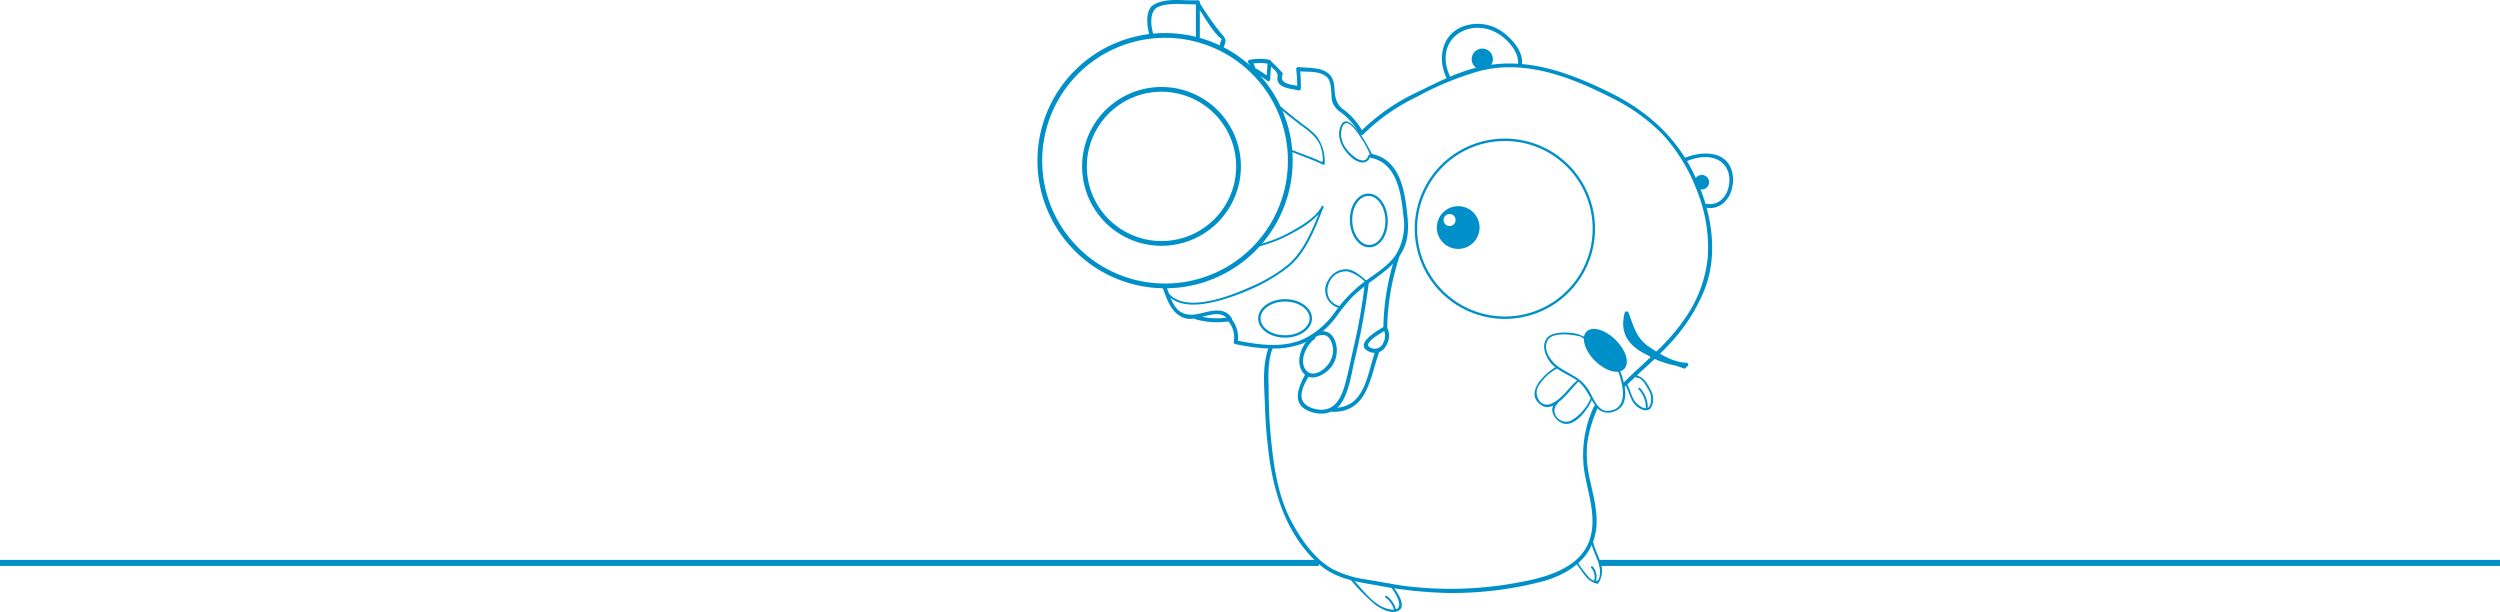 <svg id="Camada_1" data-name="Camada 1" xmlns="http://www.w3.org/2000/svg" viewBox="0 0 415.43 101.68"><defs><style>.cls-1,.cls-3,.cls-4{fill:none;stroke:#0090c9;stroke-miterlimit:10;}.cls-2{fill:#0090c9;}.cls-3{stroke-width:0.4px;}.cls-4{stroke-width:0.79px;}</style></defs><line class="cls-1" y1="93.54" x2="219.16" y2="93.54"/><line class="cls-1" x1="265.76" y1="93.54" x2="415.43" y2="93.54"/><path class="cls-2" d="M264.07,78a32.22,32.22,0,0,1,8.72-6.12,50.16,50.16,0,0,1,10.48-4.34c7.68-2,15.25,1,22.05,4.45a31,31,0,0,1,8.38,6,29,29,0,0,1,5.85,9.62,25.12,25.12,0,0,1,1.7,11,21.48,21.48,0,0,1-4.12,10.5c-2.72,3.9-6.41,6.76-9.74,10.09a.33.33,0,0,0,.47.47c2.44-2.44,5.11-4.6,7.42-7.19a29,29,0,0,0,5.32-8.32c2.69-6.5,1.18-13.9-1.87-20s-8-10.31-14.17-13.28c-6.32-3.06-13-5.53-20.12-4.27-4,.7-7.64,2.55-11.22,4.32a33.35,33.35,0,0,0-9.61,6.61c-.29.3.17.77.46.46" transform="translate(-37.48 -55.72)"/><path class="cls-2" d="M302.27,123.44a18.85,18.85,0,0,0-1.54,10.47c.55,3.55,1.95,7.13,1.12,10.76-1.15,5.09-6.83,6.86-11.33,7.7a61.07,61.07,0,0,1-20,.67c-2-.3-3.92-.69-5.87-1a17.76,17.76,0,0,1-5.71-1.74c-3-1.68-5.11-4.76-6.73-7.69-2.4-4.34-3.12-9.62-3.57-14.48-.21-2.28-.31-4.57-.34-6.86,0-2.51-.27-5.15.6-7.54.15-.4-.49-.57-.63-.18-1.09,3-.69,6.46-.59,9.55a79.39,79.39,0,0,0,.86,9.62c1,6.26,3.26,12.43,8.1,16.73,2.64,2.34,5.93,2.91,9.3,3.47a71.78,71.78,0,0,0,11.79,1.33,59.25,59.25,0,0,0,16.39-2c4-1.18,7.65-3.6,8.49-7.93.59-3.05-.38-6.24-1-9.21a17.87,17.87,0,0,1-.37-5.74,21.63,21.63,0,0,1,1.67-5.71c.16-.39-.48-.56-.64-.17" transform="translate(-37.48 -55.72)"/><path class="cls-2" d="M307.3,108.57c-.18,5.12,6.07,7.89,10.39,8.12V116c-2.24-.09-4.37-1.42-6.18-2.65-2.15-1.45-2.54-3.38-3.41-5.66a.34.34,0,0,0-.64,0c-1.68,6.38,5.41,7.63,9.84,9.26.4.14.57-.49.18-.64-4.05-1.48-10.94-2.54-9.38-8.44h-.64c.9,2.33,1.32,4.34,3.45,5.87,1.94,1.39,4.34,2.82,6.78,2.92a.33.33,0,0,0,0-.66c-4-.21-9.9-2.73-9.73-7.46a.33.33,0,0,0-.66,0" transform="translate(-37.48 -55.72)"/><path class="cls-3" d="M302.33,93.73a14.78,14.78,0,1,0-14.78,14.78A14.77,14.77,0,0,0,302.33,93.73Z" transform="translate(-37.48 -55.72)"/><path class="cls-2" d="M279.79,97.08a3.55,3.55,0,1,0-3.55-3.55,3.55,3.55,0,0,0,3.55,3.55m-1.43-5.8a1,1,0,1,1-1,1,1,1,0,0,1,1-1" transform="translate(-37.48 -55.72)"/><path class="cls-2" d="M300.62,111.91l.24.18.16-.27a13.32,13.32,0,0,0-1.49-.63,10.91,10.91,0,0,0-2.06-.21c-1,0-2.39.14-3,1-.78,1.11-.28,2.59.39,3.63,1,1.54,3,2.23,4.49,3.19s2.15,2.72,3.16,4.23a2.54,2.54,0,0,0,3.21,1.06c3.2-1.1,1.44-5.84.5-7.88-.09-.19-.37,0-.28.17,1,2.22,2.72,7.48-1.39,7.62-1.4,0-2.14-1.72-2.68-2.74a7.06,7.06,0,0,0-1.85-2.38c-1.12-.86-2.42-1.42-3.58-2.21s-2.65-2.8-1.8-4.36c.58-1.08,2.33-1.06,3.37-1a11.42,11.42,0,0,1,1.92.29c.37.08.65.41,1,.52a.16.16,0,0,0,.16-.27c-.1-.09-.18-.14-.3-.23s-.34.16-.17.28" transform="translate(-37.48 -55.72)"/><path class="cls-2" d="M301.77,122a8.08,8.08,0,0,1-2.91,3.43,1.92,1.92,0,0,1-2.53-.24,1.62,1.62,0,0,1,0-2.42c.18-.12,0-.41-.16-.29-1.64,1.1-.3,3.34,1.24,3.65,1.93.39,4-2.48,4.61-4,.08-.19-.2-.36-.28-.17" transform="translate(-37.48 -55.72)"/><path class="cls-2" d="M307.35,117.05c1-1,.33-3.12-1.39-4.84s-3.89-2.34-4.84-1.39-.33,3.12,1.39,4.84,3.89,2.35,4.84,1.39" transform="translate(-37.48 -55.72)"/><path class="cls-2" d="M299.59,118.91c-1.54,1.27-2.65,3.35-4.65,4a1.57,1.57,0,0,1-1.74-.72,2.18,2.18,0,0,1,.07-2.52,8,8,0,0,1,3.09-2.79.16.16,0,0,0-.16-.28c-2,1.09-5.62,4.51-2.51,6.5,2.15,1.37,4.84-2.88,6.13-4,.16-.14-.07-.37-.23-.23" transform="translate(-37.48 -55.72)"/><path class="cls-2" d="M278.43,68.4c-1.52-3.14-.66-6.68,2.86-7.81a6.29,6.29,0,0,1,4.73.5c1.79.91,3.91,3.18,3.72,5.29,0,.43.62.42.66,0,.21-2.25-1.79-4.38-3.54-5.56a7.05,7.05,0,0,0-5.5-.94c-4.17,1-5.19,5.36-3.49,8.85.18.38.75,0,.56-.33" transform="translate(-37.48 -55.72)"/><path class="cls-2" d="M284.92,66.91a1.76,1.76,0,1,0-2.48-.23,1.76,1.76,0,0,0,2.48.23" transform="translate(-37.48 -55.72)"/><path class="cls-2" d="M317.73,82.51c2.1-.9,5.16-1.22,6.56,1,1.49,2.33,0,6.69-3.26,6.07-.42-.07-.6.56-.18.64,3.62.69,5.34-3.45,4.34-6.35-1.13-3.24-5.2-3-7.79-1.89-.39.17,0,.73.33.57" transform="translate(-37.48 -55.72)"/><path class="cls-2" d="M321.48,86a1.21,1.21,0,1,0-1.21,1.21A1.21,1.21,0,0,0,321.48,86" transform="translate(-37.48 -55.72)"/><path class="cls-4" d="M243.29,83.38A12.8,12.8,0,1,0,230.5,96.17,12.8,12.8,0,0,0,243.29,83.38Z" transform="translate(-37.48 -55.72)"/><path class="cls-4" d="M251.89,82.43a20.81,20.81,0,1,0-20.8,20.8A20.8,20.8,0,0,0,251.89,82.43Z" transform="translate(-37.48 -55.72)"/><path class="cls-3" d="M255.3,108.63c0-1.63-1.92-3-4.27-3s-4.28,1.33-4.28,3,1.92,3,4.28,3S255.3,110.26,255.3,108.63Z" transform="translate(-37.48 -55.72)"/><path class="cls-3" d="M264.78,88.09c-1.63.06-2.88,2-2.79,4.37s1.48,4.22,3.11,4.16,2.88-2,2.79-4.38S266.41,88,264.78,88.09Z" transform="translate(-37.48 -55.72)"/><path class="cls-2" d="M230.73,103.43c2,5.12,10.07,2.21,13.57.79a30.11,30.11,0,0,0,7.12-4c3.08-2.4,4.61-6.59,6-10.09.07-.18-.21-.29-.3-.13-1,1.82-3,3-4.75,4a21.8,21.8,0,0,1-5.68,2.33c-.21,0-.12.37.09.32a23.14,23.14,0,0,0,5.76-2.36c1.82-1,3.82-2.27,4.86-4.12l-.3-.13c-1.34,3.34-2.81,7.3-5.63,9.7a26.68,26.68,0,0,1-6.51,3.8c-3.34,1.49-11.94,4.85-13.93-.23-.08-.19-.4-.11-.32.09" transform="translate(-37.48 -55.72)"/><path class="cls-2" d="M230.72,103.63c.73,2,1.49,4.38,3.81,5,2.16.55,5.58-2.06,7.06.29l.19-.48a12.17,12.17,0,0,1-5.46-.31c-.42-.09-.59.54-.18.64a13,13,0,0,0,5.82.3.33.33,0,0,0,.2-.48c-1.1-1.74-3-1.32-4.68-.91-1.33.33-2.58.61-3.82-.14s-1.81-2.69-2.3-4.06c-.14-.39-.78-.22-.64.18" transform="translate(-37.48 -55.72)"/><path class="cls-2" d="M241.49,109a4.09,4.09,0,0,1,1,3.49.34.34,0,0,0,.23.41c4,.79,8.14,1.33,11.93-.4a13.68,13.68,0,0,0,4.91-4.19,33.46,33.46,0,0,1,2.72-3.33,33.23,33.23,0,0,1,3.53-2.84c1.92-1.43,3.92-2.88,4.93-5.11s.73-4.52.47-6.72c-.45-3.75-1.51-8.14-5.74-9-.41-.08-.59.55-.17.64,4.33.9,5,5.86,5.38,9.57a9.62,9.62,0,0,1-1.2,6.46c-1.36,2.08-3.84,3.43-5.76,4.93a22.44,22.44,0,0,0-4.43,4.7,13.81,13.81,0,0,1-4.7,4.2c-3.57,1.89-7.91,1.23-11.69.47.07.14.15.27.23.41a4.82,4.82,0,0,0-1.16-4.14c-.28-.31-.74.15-.46.47" transform="translate(-37.48 -55.72)"/><path class="cls-2" d="M264.91,81.49c-.66,2.11-3-.09-3.67-1a4.48,4.48,0,0,1-.91-2.23c0-.58.07-1.67.61-2,.84-.56,2.31,1.79,2.63,2.26a14.16,14.16,0,0,1,1.64,3.1c.07.2.39.12.32-.08-.36-1-4-7.85-5.24-4.93-.82,1.87.22,3.82,1.58,5.1,1,1,2.8,1.69,3.35-.09.07-.2-.25-.29-.31-.08" transform="translate(-37.48 -55.72)"/><path class="cls-2" d="M251.75,80.81c1.86.77,3.78,1.4,5.6,2.28a.17.17,0,0,0,.25-.15,7.08,7.08,0,0,0-1.33-4.6A14,14,0,0,0,254,76.4c-1.21-.94-2.43-1.86-3.57-2.88-.16-.14-.39.09-.23.23,1,.94,2.16,1.8,3.27,2.65,1.35,1,2.83,2,3.44,3.64a7.68,7.68,0,0,1,.39,2.17c.06.78-.62.17-1.06,0-1.44-.59-2.91-1.1-4.36-1.69-.19-.08-.28.24-.08.31" transform="translate(-37.48 -55.72)"/><path class="cls-2" d="M229.22,61.65c-.5-1.35-.86-4.12.74-4.79,2-.82,4.48-.32,6.57-.44l-.33-.33v5.8a.33.33,0,0,0,.66,0v-5.8a.33.33,0,0,0-.33-.33c-2.33.14-5.35-.51-7.43.81-1.44.92-1,3.93-.51,5.26.14.39.78.22.63-.18" transform="translate(-37.48 -55.72)"/><path class="cls-2" d="M236.25,56.57c.91,1.24,1.68,2.58,2.57,3.83A14,14,0,0,0,240,61.81c.26.3.6.3.4.65s-.18.82-.3,1.1.4.72.57.33c.56-1.29.71-1.58-.21-2.54a47.07,47.07,0,0,1-3.6-5.12c-.25-.34-.82,0-.57.34" transform="translate(-37.48 -55.72)"/><path class="cls-2" d="M245.6,67.85c1.19.21.14-1.65-.09-2-.06.17-.13.33-.19.49a7.54,7.54,0,0,1,3,0L248.1,66c0,1-.14,1.93-.15,2.9l.56-.23a14.92,14.92,0,0,0-1.61-1.12,3.56,3.56,0,0,0-1.37-.66c-.42-.05-.41.61,0,.66a3.12,3.12,0,0,1,1,.57,14.85,14.85,0,0,1,1.48,1,.33.33,0,0,0,.56-.23c0-1,.14-1.93.15-2.9a.33.33,0,0,0-.24-.32,8.55,8.55,0,0,0-3.38,0,.34.34,0,0,0-.2.49c.13.19.23.38.34.58l.15.33,0,.12c0,.19.12.19.3,0-.41-.08-.59.56-.17.63" transform="translate(-37.48 -55.72)"/><path class="cls-2" d="M248.2,66.4c.55.45,1.75,1.29,1.57,2.08a1.35,1.35,0,0,0,.26,1.13c.78.87,2.15.83,3.2,1.14a.33.33,0,0,0,.41-.32,22.86,22.86,0,0,0-.15-3.2l-.33.33c1.56.16,3.47-.14,4.76.92.95.79.69,2.9.92,4a3.25,3.25,0,0,0,1.32,1.82,10.71,10.71,0,0,1,3.24,3.74c.19.38.75,0,.57-.34a11,11,0,0,0-3.35-3.87c-1.25-1-1.29-2.16-1.42-3.73-.26-3.36-3.48-3-6-3.24a.33.33,0,0,0-.33.33,22.87,22.87,0,0,1,.16,3.2l.41-.31c-1.15-.35-3.47-.27-2.82-2a.34.34,0,0,0-.08-.32c-.61-.62-1.17-1.28-1.83-1.83-.33-.27-.8.2-.47.47" transform="translate(-37.48 -55.72)"/><path class="cls-2" d="M264.72,102.51c-1-.85-2.16-2-3.53-2.05a3.4,3.4,0,0,0-3,1.81,3.05,3.05,0,0,0,1.8,4.63.17.17,0,0,0,.09-.32c-1.95-.51-2.49-2.45-1.61-4.15a3,3,0,0,1,3-1.6,6.46,6.46,0,0,1,3,1.91c.15.14.39-.09.23-.23" transform="translate(-37.48 -55.72)"/><path class="cls-2" d="M264.27,102.78a90.2,90.2,0,0,1-1.83,10.55c-.5,2.2-.93,4.46-1.56,6.62-.55,1.86-1.55,3.81-3.72,3.86-1.32,0-3.24-.6-3.39-2.08-.13-1.22.65-2.51,1.2-3.53.2-.38-.36-.71-.57-.33-1,1.85-2.3,4.63.12,5.94,1.88,1,4.36.92,5.69-.89s1.72-4.43,2.22-6.7a125.13,125.13,0,0,0,2.5-13.44c.05-.43-.61-.42-.66,0" transform="translate(-37.48 -55.72)"/><path class="cls-2" d="M259,124.16c5.75,0,6.11-5.62,7.64-9.85.14-.4-.49-.58-.64-.18-1.4,3.9-1.65,9.4-7,9.37a.33.33,0,0,0,0,.66" transform="translate(-37.48 -55.72)"/><path class="cls-2" d="M268,110.1a39.5,39.5,0,0,1,2-11.66c.13-.41-.51-.58-.64-.18a40.1,40.1,0,0,0-2,11.84.33.33,0,0,0,.65,0" transform="translate(-37.48 -55.72)"/><path class="cls-2" d="M267.49,110c-1.08.61-5.24,3-2.46,4.17a2.12,2.12,0,0,0,2.82-1.08,3,3,0,0,0,.09-3c-.25-.34-.82,0-.57.33a2.39,2.39,0,0,1,0,2.19,1.52,1.52,0,0,1-2.25.83c-1.33-.67,2.19-2.6,2.73-2.9a.33.33,0,0,0-.33-.57" transform="translate(-37.48 -55.72)"/><path class="cls-2" d="M255.59,111.49c-1.76,1.21-3.08,4.35-1.51,6.24,1.07,1.28,2.79.62,3.87-.27a4.48,4.48,0,0,0,1.35-5.16c-1-2.43-3.5-1.68-4.74.07-.25.35.32.68.56.34a2.51,2.51,0,0,1,2.4-1.32c1,.19,1.4,1.45,1.48,2.31a4.05,4.05,0,0,1-1.51,3.29c-.75.66-2,1.21-2.85.39-1.46-1.47-.09-4.37,1.28-5.32.35-.24,0-.81-.33-.57" transform="translate(-37.48 -55.72)"/><path class="cls-2" d="M262.05,152.22a33,33,0,0,0,3.85,3.9c1,.73,2.58,1.66,3.86,1.13,1.79-.75-.51-3.82-1.23-4.5-.15-.15-.38.09-.23.23,1,.93,3.13,4.5.19,4-2.68-.44-4.45-3.2-6.21-5-.15-.16-.38.08-.23.23" transform="translate(-37.48 -55.72)"/><path class="cls-2" d="M299.47,149.47c1.06,1.29,1.65,2.85,3.42,3.25a.17.17,0,0,0,.19-.08,3.8,3.8,0,0,0,.37-3.41c-.35-1.34-1.43-2.88-1.26-4.3,0-.21-.31-.21-.33,0-.19,1.53,1,3.24,1.34,4.69a4.16,4.16,0,0,1,.08,1.92c-.22,1.11-1,.77-1.67.21a16.28,16.28,0,0,1-1.91-2.51c-.14-.16-.37.07-.23.23" transform="translate(-37.48 -55.72)"/><path class="cls-2" d="M309.61,118.5c.77.08,1.35,1.21,1.68,1.8a3,3,0,0,1,.37,2.8c-.51,1.05-1.83.07-2.3-.45-.78-.85-.91-2-1.44-3-.1-.19-.39,0-.29.16.68,1.25.81,2.75,2.07,3.62.61.43,1.66.78,2.16,0a3.06,3.06,0,0,0-.19-3.09c-.38-.77-1.1-2-2.06-2.14-.21,0-.21.31,0,.33" transform="translate(-37.48 -55.72)"/><path class="cls-2" d="M309.8,120.44a4.42,4.42,0,0,1,1.17,2.93.17.17,0,0,0,.33,0A4.79,4.79,0,0,0,310,120.2c-.15-.15-.38.08-.23.24" transform="translate(-37.48 -55.72)"/><path class="cls-2" d="M301.88,150.05a2.36,2.36,0,0,1,.46,2.28.16.16,0,0,0,.28.16,2.63,2.63,0,0,0-.46-2.61c-.12-.16-.41,0-.28.17" transform="translate(-37.48 -55.72)"/><path class="cls-2" d="M267.69,155a3.79,3.79,0,0,1,1.48,2.21c0,.21.36.12.32-.09a4.13,4.13,0,0,0-1.57-2.36c-.16-.13-.39.1-.23.24" transform="translate(-37.48 -55.72)"/><path class="cls-2" d="M308.22,109.26l-.06-.05a.17.17,0,0,0-.2,0c-.25.26,0,.87.09,1.16a8.53,8.53,0,0,0,1.68,2.86l.26-.2a10,10,0,0,1-1.52-3l-.3.12c.52,1.2.95,3.09,2.34,3.55.12.05.23-.08.2-.2a3.5,3.5,0,0,0-.91-1.46c-.59-.67-1-1.45-1.59-2.13-.1-.13-.32,0-.27.16a8,8,0,0,0,2.71,3.68c.16.13.4-.1.23-.24a7.6,7.6,0,0,1-2.62-3.53l-.28.16c.43.51.73,1.1,1.14,1.62a5.15,5.15,0,0,1,1.28,1.83l.2-.2c-1.25-.42-1.68-2.33-2.15-3.4-.07-.17-.36,0-.3.12a10.32,10.32,0,0,0,1.61,3.17c.12.15.37-.05.26-.2a18.63,18.63,0,0,1-1.25-1.8,4.4,4.4,0,0,1-.47-1.25,1.21,1.21,0,0,1-.05-.18l0-.14c0-.24,0-.3-.16-.18.17.13.33-.15.16-.28" transform="translate(-37.48 -55.72)"/><path class="cls-2" d="M309.67,118.14a2.6,2.6,0,0,0-.47-.09.17.17,0,0,0,0,.33,1.72,1.72,0,0,1,.38.08c.2.07.29-.25.09-.32" transform="translate(-37.48 -55.72)"/><path class="cls-2" d="M311,123.68l0,0a.17.17,0,0,0,.23-.24l0,0c-.15-.15-.38.08-.23.24" transform="translate(-37.48 -55.72)"/><path class="cls-2" d="M302.6,123.6a1,1,0,0,1,.19-.26l-.26-.2a1.69,1.69,0,0,0-.19.38c-.06.18.21.28.3.12a1.86,1.86,0,0,0,.19-.46c.06-.19-.2-.27-.3-.13a2.08,2.08,0,0,0-.27.51l.31.09a1.87,1.87,0,0,1,.16-.35c.11-.18-.17-.34-.29-.16a2,2,0,0,0-.18.42c-.07.2.25.29.31.09a1.87,1.87,0,0,1,.16-.35l-.29-.16a1.83,1.83,0,0,0-.18.46c-.07.2.25.29.31.09a1.88,1.88,0,0,1,.16-.39c.11-.18-.17-.34-.29-.16a2,2,0,0,0-.18.42c-.07.2.25.29.31.09a1.87,1.87,0,0,1,.16-.35c.11-.18-.17-.34-.29-.16a2,2,0,0,0-.18.42c-.07.2.24.28.31.09a2,2,0,0,1,.24-.43l-.3-.13a1.85,1.85,0,0,1-.15.39l.3.12a1.68,1.68,0,0,1,.15-.3c.11-.15-.13-.33-.26-.2a1.5,1.5,0,0,0-.23.33c-.1.19.18.36.28.17" transform="translate(-37.48 -55.72)"/><path class="cls-2" d="M307.7,119.48c.07-.07,0,0-.07,0l-.14-.25h0l0,0-.1.11-.15.17a.17.17,0,0,0,.2.26,3.66,3.66,0,0,0,.5-.38c-.06-.09-.13-.17-.2-.26l-.5.55a.17.17,0,0,0,.23.24,2.58,2.58,0,0,0,.36-.38c.12-.15-.13-.33-.25-.2s-.25.29-.39.43a.17.17,0,0,0,.24.23,1.05,1.05,0,0,0,.25-.37l-.32-.09c0,.06,0,0,0,0-.2.06-.11.38.09.31a.28.28,0,0,0,.2-.24.17.17,0,0,0-.32-.09.63.63,0,0,1-.17.23l.24.23c.13-.14.25-.29.38-.42l-.26-.2a2.94,2.94,0,0,1-.31.3l.23.24c.17-.18.33-.38.51-.56s0-.37-.2-.25a4.82,4.82,0,0,1-.51.38c.07.08.13.17.2.26l.17-.19a.84.84,0,0,0,.15-.18.17.17,0,0,0-.14-.25.18.18,0,0,0-.16.09.16.16,0,0,0,.23.23" transform="translate(-37.48 -55.72)"/></svg>